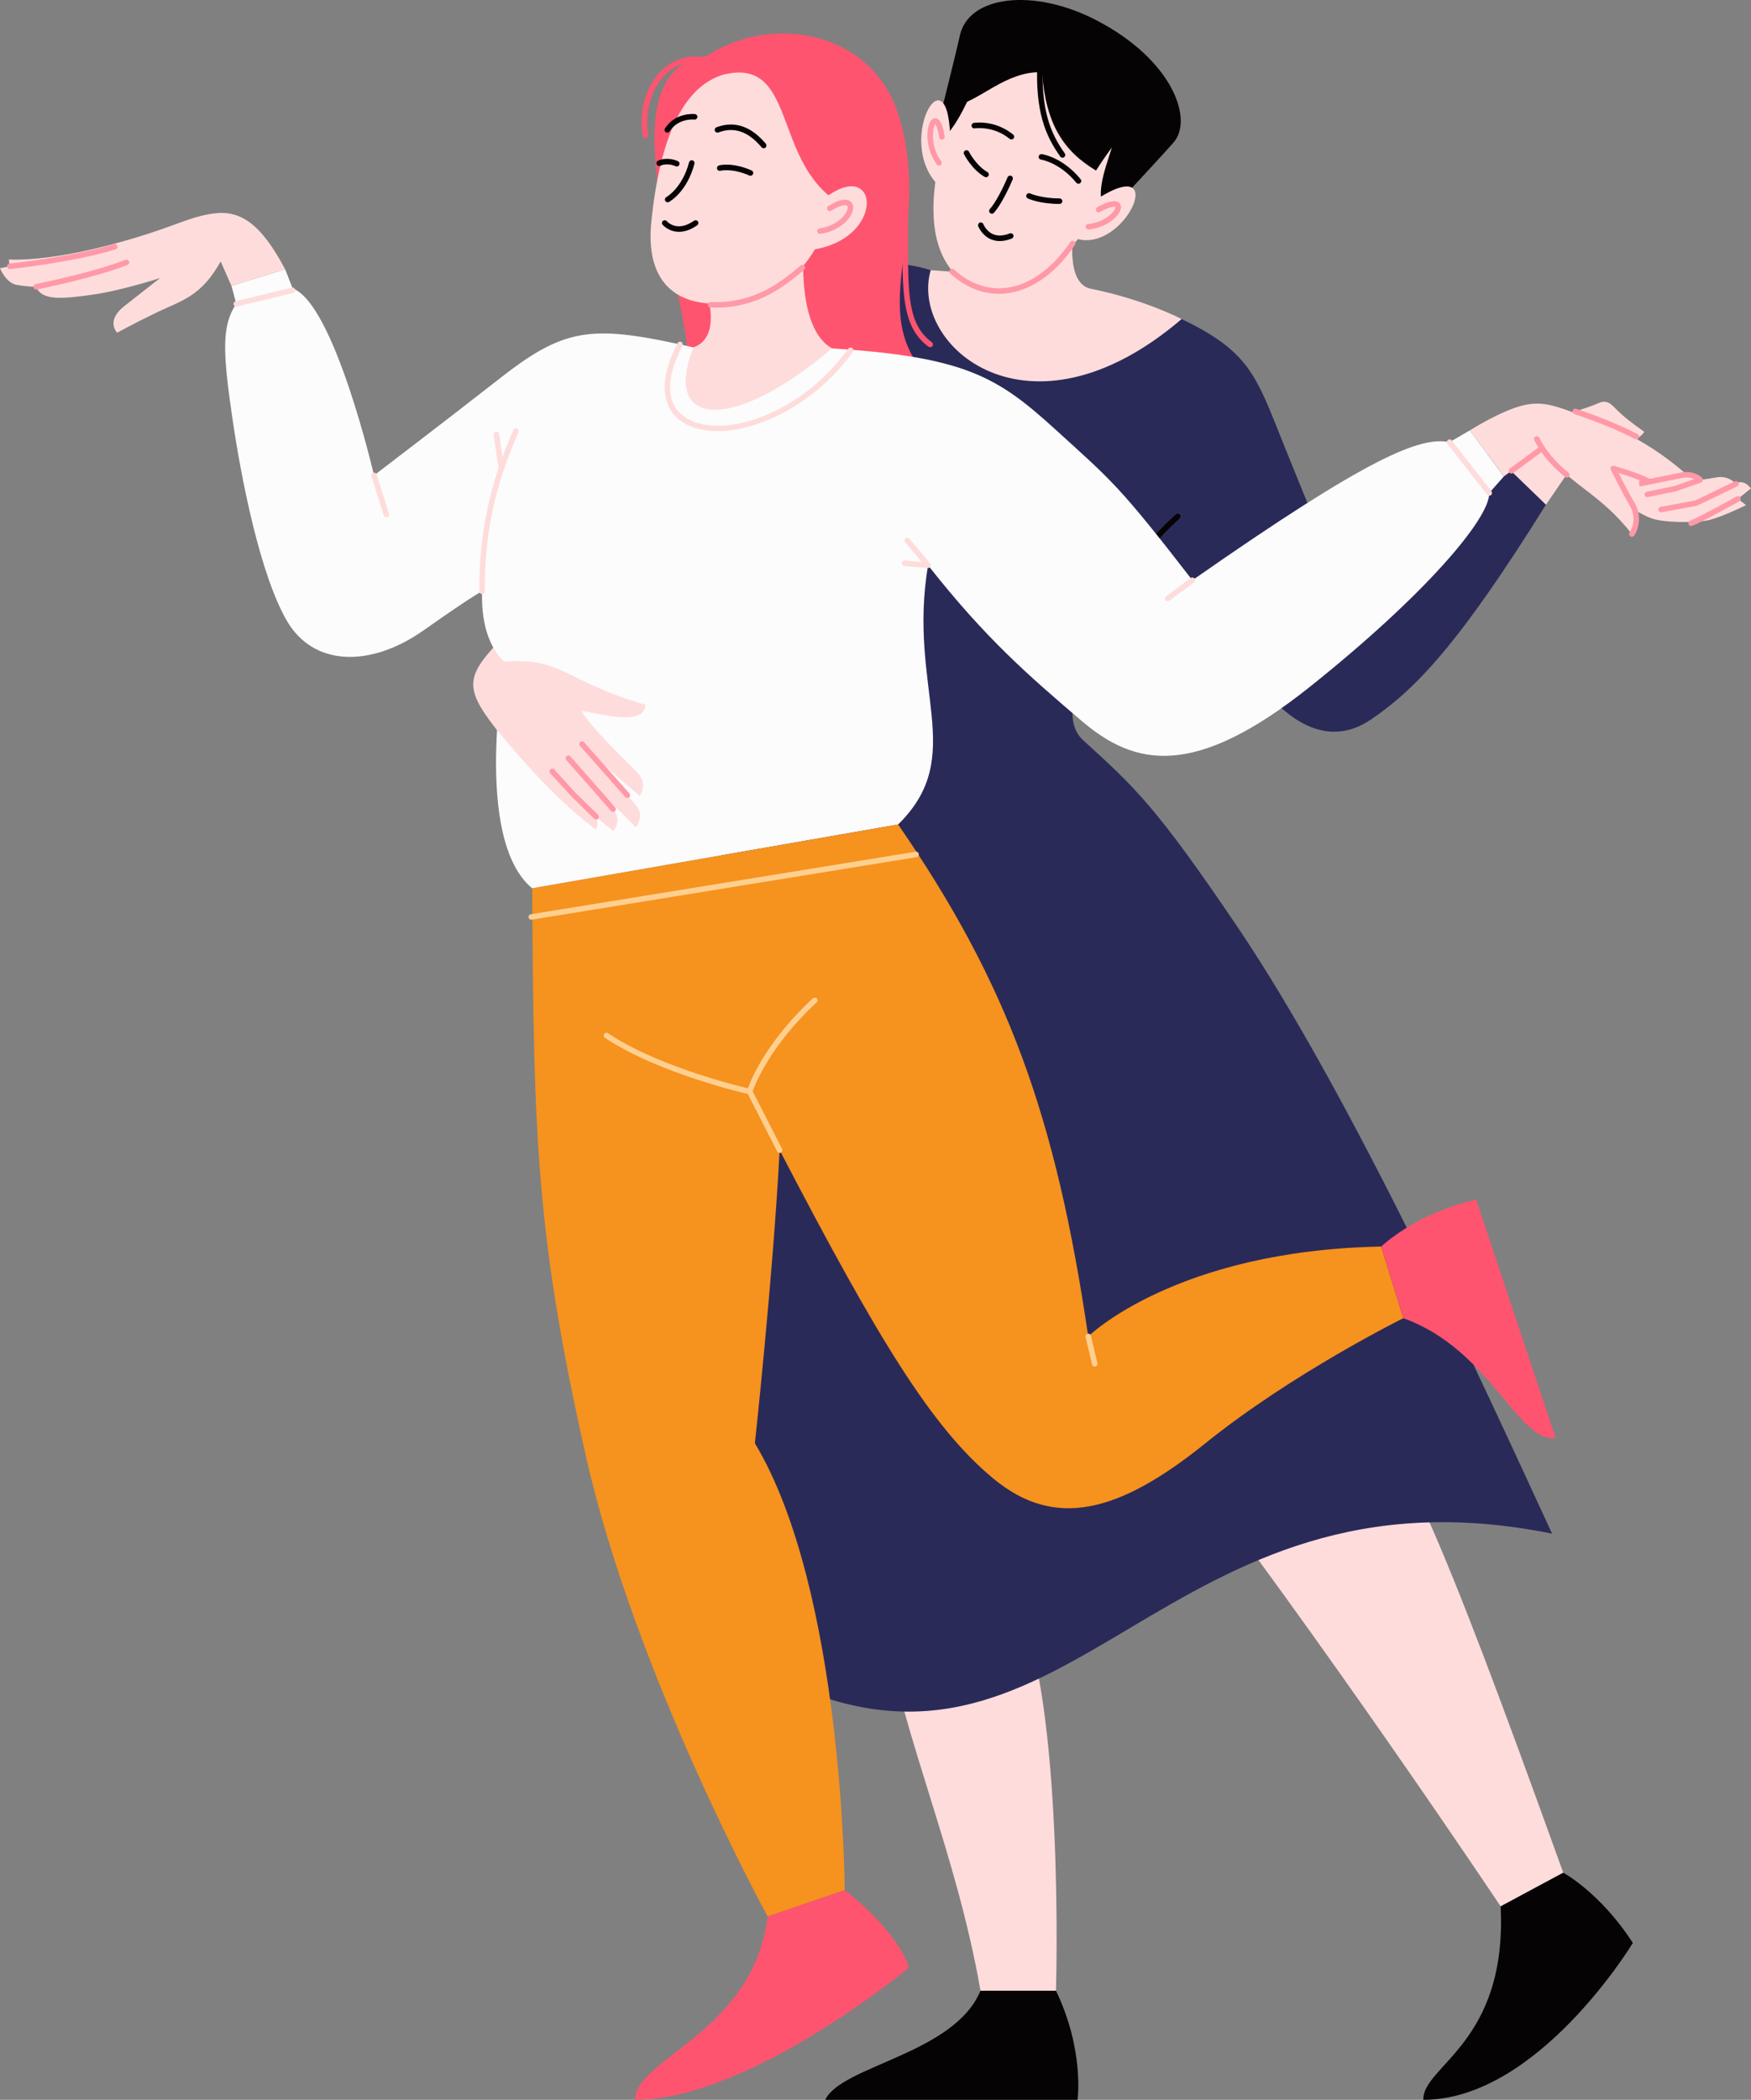 <svg xmlns="http://www.w3.org/2000/svg" width="900.98" height="1080" viewBox="0 0 900.98 1080"><rect x="0" y="0" width="900.98" height="1080" fill="#808080" stroke="none"/><g id="a"/><g id="b"><g id="c"><g id="d"><path d="M598.36 736.67C681.54 844.65 772.15 980.5 772.15 980.5l32.22-17.31c-65.33-181.41-81.99-217.57-117.32-264.75-35.33-47.19-88.7 38.23-88.7 38.23z" fill="#ffdcdc"/><path d="M504.51 1023.88c-12.18-70.04-39.03-128.14-49.08-186.43-10.05-58.29 42.88-65.66 67.67-14.07 24.79 51.59 20.25 200.5 20.25 200.5h-38.84z" fill="#ffdcdc"/><path d="M608.02 164.1c31.32 15.07 37.35 26.46 48.41 54.27 11.06 27.81 25.8 63.31 25.8 63.31l87.77-50.92 25.46 28.81c-44.89 72.02-67.33 95.14-90.11 110.55-22.78 15.41-44.55.0-60.3-22.45-15.74-22.44-50.58-64.99-50.58-64.99-24.62 32.66-55.3 81.49-37.18 97.99 27.02 24.6 37.61 34.21 79.39 95.98 59.97 88.65 129.64 242.2 161.94 312.16-200.24-40.58-246.36 143.6-393.59 76.77.0.0-29.65-1e2-37.18-206.53-7.54-106.53-5.02-189.94 14.07-278.38 19.1-88.44 19.6-184.42 23.12-213.56 3.52-29.14 43.72-37.69 73.87-28.14l41.71 31.15 87.43-6.03z" fill="#2a2a59"/><path d="M481.9 66.95s7.37-28.47 12.06-48.91c4.69-20.43 38.07-24.22 70.01-7.71 39.53 20.44 50.25 51.25 39.86 62.98-10.39 11.72-32.49 35.17-32.49 35.17l-89.44-41.54z" fill="#060305"/><path d="M584.4 291.15c-.27.0-.54-.07-.78-.23-.66-.43-.85-1.31-.42-1.97 7.55-11.58 21.27-23.89 21.85-24.4.58-.52 1.49-.47 2.01.11.52.59.47 1.49-.11 2.01-.14.12-14.02 12.57-21.36 23.84-.27.42-.73.65-1.19.65z" fill="#060305"/><path d="M363.64 28.76c33.83-22.11 86.09-12.9 99.16 31.82 18.1 61.95-21.44 102.29 19.77 138.13l-97.82.56s-29.81 46.3-29.81-4.35c0-47.57-46.23-158.79 8.71-166.16z" fill="#ff546f"/><path d="M255.82 375.63c-11.86-15.05-15.88-23.09-8.84-33.9 7.04-10.8 22.61-23.62 22.61-23.62l-13.77 57.52z" fill="#ffdcdc"/><path d="M356.77 178.67c-51.09-11.56-65.16-10.89-98.66 15.24-33.5 26.13-65.66 50.59-65.66 50.59.0.0-20.43-88.44-41.87-96.14l-3.85-9.88-27.64 8.54 2.51 9.3c-7.7 11.06-6.87 25.21-2.18 57.7 4.69 32.49 14.41 81.4 28.14 105.19 13.73 23.79 43.22 24.12 70.35 5.03 27.13-19.1 30.15-20.1 30.15-20.1-.84 27.81 11.72 36.18 11.72 36.18.0.0-16.75 91.12 14.07 116.58l188.27-32.83c36.18-35.51 4.69-69.68 15.41-133.33 29.82 37.85 51.59 56.61 79.06 80.06 27.47 23.45 57.95 29.81 117.25-17.42 59.29-47.23 92.79-86.76 92.46-99.83l7.54-8.54-17.59-23.62-10.38 6.03c-15.08-3.01-41.2 7.37-132.32 71.02-37.85-48.91-41.2-50.92-70.68-77.72-29.48-26.8-46.23-37.18-114.74-41.54l-71.35-.5z" fill="#fcfcfc"/><path d="M849.06 266.28c-9.04-3.01-40.53-25.79-40.53-25.79l-13.06 19.09-20.44-19.76s23.79-21.44 24.79-21.77 45.89 20.43 45.89 20.43l3.35 27.8z" fill="#ffdcdc"/><path d="M803.16 214.02s14.07-4.35 19.43-6.7c5.36-2.35 7.04 1.67 12.06 6.03 5.02 4.36 11.39 8.71 11.39 8.71.0.0-2.35 5.02-9.38 3.35-7.03-1.67-33.5-11.39-33.5-11.39z" fill="#ffdcdc"/><path d="M552.75 116.36s-5.48 29.36 8.54 32.16c27.64 5.53 46.73 15.58 46.73 15.58-78.89 67.33-140.2 13.57-129.14-25.12l22.11 1.51 51.76-24.12z" fill="#ffdcdc"/><path d="M413.56 128.93s-3.52 40.2 14.57 50.25c-52.76 44.72-87.43 39.7-71.35-.5 17.08-6.03 4.52-35.68 4.52-35.68l52.26-14.07z" fill="#ffdcdc"/><path d="M4.52 133.45s17.09 1.51 50.25-7.03c33.16-8.54 40.7-14.57 54.77-16.58 14.07-2.01 24.62 5.02 37.18 28.64l-27.64 8.54-5.53-12.56c-10.05 18.09-20.1 20.1-32.66 26.13-12.56 6.03-20.6 10.55-20.6 10.55.0.0-6.03-6.03 3.52-13.57C73.36 150.03 82.4 143 82.4 143c0 0-20.1 6.53-34.67 8.54-14.57 2.01-26.13 3.52-29.14-4.02.0.0-4.52.0-10.05-1.01-5.53-1-8.54-8.54-8.54-8.54l5.03-1-.5-3.52z" fill="#ffdcdc"/><path d="M335.17 113.85c-5.14 49.85 38.69 46.23 60.8 36.18 22.11-10.05 33.67-36.18 32.66-60.3-1-24.12-6.03-47.23-39.7-52.26-33.67-5.02-48.74 27.64-53.77 76.38z" fill="#ffdcdc"/><path d="M756.26 221.39s16.58-10.55 28.14-13.06c11.56-2.51 18.59 1.51 41.71 10.05 23.11 8.54 43.21 25.63 52.26 36.18l-14.07 1.51s-14.07-9.55-34.17-15.07c0 0 6.53 11.56 10.55 20.1 4.02 8.54-1 13.57-1 13.57-16.58-21.1-29.65-23.62-46.73-43.72l-19.1 14.07-17.59-23.62z" fill="#ffdcdc"/><path d="M480.89 116.87c4.17 33.95 36.68 45.22 62.31 19.1 10.34-10.55 18.15-21.17 23.61-32.24-2.84-14.32 11.05-33.7 9.55-53.18-2.51-32.66-45.73-41.71-65.83-20.1-9.56 10.28-12.9 26.47-22.88 38.34-5.9 15.98-8.61 33.07-6.77 48.09z" fill="#ffdcdc"/><path d="M488.93 70.13c-1.51-45.73-29.65 5.03-4.52 26.63l4.52-26.63z" fill="#ffdcdc"/><path d="M563.8 102.8c39.19-25.63 14.57 29.14-11.06 19.6l11.06-19.6z" fill="#ffdcdc"/><path d="M259.79 340.31c29.45-2.44 31.3 10.37 72.38 22.19-.75 9.76-16.88 6.38-33.02 3 0 0 2.44 4.5 9.76 12.38 7.32 7.88 11.63 12.01 18.76 19.14 6.22 6.22 1.5 12.38 1.5 12.38l-25.51-21.95s12.38 14.26 19.14 21.57c6.75 7.32 8.44 9.76 4.5 16.51l-19.14-18.95s2.25 3.38 7.32 9.57c5.07 6.19.0 11.26.0 11.26l-9.57-7.88s3 3.38.75 7.13c-15.38-11.26-32.27-28.51-50.84-51.03l-5.83-27.62 9.8-7.71z" fill="#ffdcdc"/><path d="M844.7 247.85s10.72-1.01 17.08-2.68c6.37-1.67 10.39-1 13.06 1.67.0.0 2.68-.33 8.71-1.34 6.03-1 9.71 3.35 9.71 3.35.0.0 3.35-3.02 7.7 2.35l-6.7 5.36 4.16 3.24s-10.19 5.14-18.23 7.48c-6.34 1.85-25.79 1.67-31.16-1.01-5.36-2.68-4.35-18.42-4.35-18.42z" fill="#ffdcdc"/><path d="M273.86 456.89c.67 127.3 2.01 178.22 27.47 291.45 25.46 113.23 93.67 237.35 93.67 237.35l39.66-13.57s-.67-154.1-46.23-229.81c0 0 9.38-86.43 12.73-150.75 50.92 97.82 78.39 142.71 109.88 168.84 31.49 26.13 64.32 18.09 109.21-18.09 44.89-36.18 101.84-64.32 101.84-64.32l-11.39-36.85c-105.86 2.01-150.75 46.23-150.75 46.23-16.75-113.9-41.54-181.57-97.82-263.31l-188.27 32.83z" fill="#f6921e"/><path d="M395 985.69c-7.58 59.96-68.21 72.88-68.21 94.31 58.96.0 140.88-67.94 140.88-67.94.0.0-3.53-16.49-33.01-39.94l-39.66 13.57z" fill="#ff546f"/><path d="M710.7 641.14s18.09-17.42 48.91-24.12l40.87 122.6c-19.43 2.69-33.5-45.55-78.39-61.63l-11.39-36.85z" fill="#ff546f"/><path d="M373.11 38.15c36.42-8.05 24.7 43.54 57.19 65.31l9.19-21.12-30.96-52.24-33.83-1.35-1.58 9.39z" fill="#ff546f"/><path d="M422.6 103.3c30.65-25.63 34.67 22.61-9.04 25.63l9.04-25.63z" fill="#ffdcdc"/><path d="M490.94 54.56c13.06-2.35 26.46-18.09 45.22-17.42 2.01 26.8 11.05 40.53 27.8 50.59 10.39-16.42 23.78-31.16 23.78-31.16l-14.74-33.5-48.91-13.06-29.14 22.78-4.02 21.77z" fill="#060305"/><path d="M504.51 1023.88c-13.57 32.66-71.35 38.38-79.9 56.12h129.85s3.61-25.47-11.11-56.12h-38.84z" fill="#060305"/><path d="M772.16 980.5l32.22-17.31s19.17 10.32 35.8 36.13c0 0-48.75 80.68-107.81 80.68-.38-17.6 43.29-29.07 39.79-99.5z" fill="#060305"/><path d="M5.02 138.39c-.72.0-1.34-.55-1.42-1.28-.08-.78.49-1.48 1.27-1.56.32-.03 32.03-3.33 53.74-10 .75-.23 1.55.19 1.78.94.23.75-.19 1.55-.94 1.78-21.99 6.75-53.97 10.07-54.29 10.11-.05.0-.1.0-.15.0z" fill="#ff99a8"/><path d="M18.59 148.94c-.67.0-1.26-.47-1.39-1.15-.15-.77.35-1.52 1.12-1.67.29-.06 29.22-5.83 46.24-12.49.72-.29 1.56.07 1.85.81.29.73-.08 1.56-.81 1.84-17.25 6.75-46.43 12.58-46.72 12.63-.09.02-.19.03-.28.03z" fill="#ff99a8"/><path d="M121.6 157.74c-.64.0-1.22-.44-1.38-1.09-.19-.76.28-1.53 1.05-1.72l28.89-7.03c.76-.19 1.53.28 1.72 1.05.19.76-.28 1.53-1.05 1.72l-28.89 7.03c-.11.03-.23.04-.34.04z" fill="#ffdcdc"/><path d="M369.17 221.73c-6.82.0-12.86-1.43-17.56-4.35-11.69-7.24-12.77-22.14-2.96-40.88.36-.7 1.22-.97 1.92-.6.7.37.97 1.22.6 1.92-9.17 17.5-8.48 30.69 1.94 37.14 18.4 11.4 58.85-1.68 83.42-35.62.46-.64 1.35-.78 1.99-.32.64.46.78 1.35.32 1.99-19.29 26.65-48.29 40.71-69.66 40.72z" fill="#ffdcdc"/><path d="M248.07 305.55c-.78.0-1.42-.63-1.42-1.41-.31-29.01 5.27-55.39 17.54-83 .32-.72 1.17-1.04 1.88-.72.72.32 1.04 1.16.72 1.88-12.1 27.23-17.6 53.23-17.3 81.82.0.79-.62 1.43-1.41 1.44h-.02z" fill="#ffdcdc"/><path d="M257.78 241.23c-.7.0-1.31-.51-1.41-1.22l-2.35-16.41c-.11-.78.43-1.5 1.21-1.61.77-.11 1.5.43 1.61 1.21l2.35 16.41c.11.78-.43 1.5-1.21 1.61-.07.0-.14.01-.2.01z" fill="#ffdcdc"/><path d="M477.54 292.16s-.08.0-.12.0l-12.06-1.01c-.78-.07-1.37-.75-1.3-1.54.06-.78.72-1.37 1.54-1.3l8.65.72-8.51-10.11c-.51-.6-.43-1.5.17-2.01.6-.51 1.5-.43 2.01.17l10.72 12.73c.37.44.44 1.06.18 1.57-.25.48-.74.77-1.27.77z" fill="#ffdcdc"/><path d="M600.82 309.24c-.44.0-.87-.2-1.15-.58-.47-.63-.33-1.52.3-1.99l12.73-9.38c.63-.47 1.53-.33 1.99.3.47.63.33 1.52-.3 1.99l-12.73 9.38c-.25.19-.55.28-.84.28z" fill="#ffdcdc"/><path d="M198.82 266.03c-.6.0-1.17-.39-1.36-.99l-6.37-20.1c-.24-.75.18-1.55.93-1.79.76-.24 1.55.18 1.79.93l6.37 20.1c.24.75-.18 1.55-.93 1.79-.14.05-.29.07-.43.07z" fill="#ffdcdc"/><path d="M766.31 254.97c-.42.0-.84-.19-1.12-.55l-20.43-26.13c-.48-.62-.37-1.51.24-2 .62-.49 1.52-.37 2 .24l20.43 26.13c.48.62.37 1.51-.24 2-.26.2-.57.3-.88.3z" fill="#ffdcdc"/><path d="M401.16 592.98c-.52.0-1.02-.28-1.27-.78l-15.41-30.15c-.17-.33-.2-.71-.09-1.06.28-.92 7.12-22.76 33.9-47.53.57-.53 1.48-.5 2.01.08.53.58.5 1.48-.08 2.01-23.9 22.11-31.7 42.26-32.93 45.74l15.14 29.62c.36.7.08 1.56-.62 1.92-.21.11-.43.16-.65.16z" fill="#ffcf8f"/><path d="M385.75 562.83c-.1.0-.2-.01-.31-.03-.46-.1-46.14-10.32-74.18-29.02-.65-.44-.83-1.32-.39-1.97.43-.65 1.32-.83 1.97-.39 27.6 18.4 72.76 28.5 73.22 28.6.77.17 1.25.93 1.08 1.7-.15.66-.74 1.12-1.39 1.12z" fill="#ffcf8f"/><path d="M273.36 473.05c-.69.0-1.29-.5-1.4-1.2-.13-.78.4-1.51 1.18-1.63l197.99-32.16c.77-.13 1.51.4 1.63 1.18.13.78-.4 1.51-1.18 1.63l-197.99 32.16c-.08.01-.15.02-.23.02z" fill="#ffcf8f"/><path d="M563.3 702.86c-.64.0-1.23-.44-1.38-1.09l-3.35-14.07c-.18-.76.29-1.53 1.06-1.71.77-.18 1.53.29 1.71 1.06l3.35 14.07c.18.76-.29 1.53-1.06 1.71-.11.03-.22.04-.33.04z" fill="#ffcf8f"/><path d="M483.15 85.13c-.43.0-.86-.19-1.13-.56-5.67-7.45-5.72-18.26-3.27-22.14 1.09-1.72 2.43-1.65 2.96-1.55 1.3.27 3.17 1.53 4.36 9.3.12.78-.41 1.5-1.19 1.62-.79.12-1.5-.41-1.62-1.19-.73-4.76-1.64-6.32-2.02-6.78-.27.37-.67 1.24-.93 2.71-.79 4.47.13 11.24 3.98 16.31.48.63.35 1.52-.27 2-.26.2-.56.29-.86.29z" fill="#ff99a8"/><path d="M560.03 118.04c-.73.0-1.35-.55-1.42-1.29-.07-.78.5-1.48 1.28-1.55 7.23-.69 12.07-4.71 13.57-7.24.55-.94.53-1.44.49-1.52-.25-.22-2.4-.48-7.96 2.63-.69.38-1.55.14-1.94-.55-.38-.69-.14-1.55.55-1.94 5.5-3.07 9.25-3.87 11.14-2.35 1 .8 1.31 2.11.87 3.6-1.12 3.73-7.45 9.34-16.46 10.2-.05.0-.09.0-.14.0z" fill="#ff99a8"/><path d="M368.42 158.22c-.93.0-1.87-.02-2.83-.06-.79-.03-1.39-.7-1.36-1.48.03-.78.72-1.38 1.48-1.36 22.71 1 36.87-10.89 46.26-18.76.61-.51 1.5-.43 2.01.18.5.6.43 1.5-.18 2.01-9.33 7.83-23.24 19.49-45.38 19.49z" fill="#ff99a8"/><path d="M421.93 120.3c-.69.0-1.3-.51-1.41-1.21-.12-.78.42-1.5 1.2-1.62 8.54-1.29 13.54-6.6 14.35-9.96.1-.39.27-1.35-.23-1.71-.69-.5-3.17-.51-8.13 2.57-.67.42-1.55.21-1.96-.46-.41-.67-.21-1.55.46-1.96 6.55-4.06 9.76-3.57 11.31-2.45 1.33.97 1.82 2.68 1.33 4.69-1.17 4.82-7.42 10.7-16.69 12.1-.07.01-.14.02-.21.02z" fill="#ff99a8"/><path d="M513.96 151.12c-8.91.0-17.47-3.56-24.98-10.42-.58-.53-.62-1.43-.09-2.01.53-.58 1.43-.62 2.01-.09 8 7.31 17.24 10.59 26.73 9.46 12.03-1.43 23.78-9.81 33.1-23.61.44-.65 1.32-.83 1.98-.38.65.44.82 1.32.38 1.98-9.79 14.49-22.26 23.32-35.13 24.84-1.34.16-2.68.24-4.01.24z" fill="#ff99a8"/><path d="M510.37 109.92c-.33.0-.67-.12-.94-.35-.59-.52-.65-1.42-.13-2.01 4.48-5.12 9.09-16.24 9.14-16.36.3-.73 1.13-1.07 1.86-.77.73.3 1.07 1.13.77 1.86-.2.47-4.84 11.67-9.63 17.15-.28.32-.68.49-1.07.49z" fill="#060305"/><path d="M520.42 71.73c-.32.0-.63-.1-.9-.32-8.4-6.85-17.87-5.41-17.97-5.39-.77.13-1.51-.4-1.63-1.17-.13-.78.39-1.51 1.17-1.64.43-.07 10.79-1.69 20.23 6 .61.5.7 1.39.2 2-.28.34-.69.52-1.11.52z" fill="#060305"/><path d="M554.93 94.51c-.41.0-.82-.18-1.1-.52-8.54-10.44-18.09-11.87-18.18-11.89-.78-.11-1.32-.82-1.22-1.6.11-.78.82-1.32 1.6-1.22.43.06 10.71 1.55 20.01 12.9.5.61.41 1.51-.2 2-.26.22-.58.32-.9.32z" fill="#060305"/><path d="M507.36 91.16c-.24.0-.49-.06-.71-.19-6.66-3.85-10.45-11.33-10.61-11.65-.35-.7-.07-1.56.64-1.91.71-.35 1.56-.07 1.91.63.03.07 3.58 7.04 9.49 10.46.68.39.91 1.26.52 1.94-.26.46-.74.71-1.23.71z" fill="#060305"/><path d="M545.21 104.89c-10.25.0-16.11-2.7-16.35-2.82-.71-.33-1.02-1.18-.68-1.89.33-.71 1.18-1.02 1.89-.69.05.03 5.58 2.55 15.14 2.55.79.0 1.42.64 1.42 1.42s-.64 1.42-1.42 1.42z" fill="#060305"/><path d="M514.45 123.99c-1.67.0-3.24-.32-4.7-.97-4.59-2.02-6.33-6.49-6.41-6.68-.28-.73.09-1.55.82-1.83.72-.28 1.55.08 1.84.81.01.04 1.43 3.58 4.92 5.11 2.42 1.06 5.33.93 8.63-.38.73-.29 1.56.07 1.85.8.29.73-.07 1.56-.8 1.85-2.17.86-4.23 1.29-6.16 1.29z" fill="#060305"/><path d="M343.37 68.21c-.27.0-.54-.07-.78-.23-.66-.43-.85-1.31-.42-1.97 5.44-8.34 15.01-7.38 15.42-7.34.78.09 1.34.79 1.26 1.57-.09.78-.8 1.34-1.57 1.26-.34-.04-8.26-.79-12.72 6.06-.27.42-.73.65-1.19.65z" fill="#060305"/><path d="M392.95 76.25c-.41.0-.81-.17-1.09-.51-6.87-8.15-14.13-10.65-22.19-7.62-.73.27-1.56-.1-1.83-.83-.28-.74.1-1.56.83-1.83 9.2-3.45 17.74-.61 25.37 8.46.51.6.43 1.5-.17 2.01-.27.23-.59.34-.92.34z" fill="#060305"/><path d="M343.54 104.05c-.5.0-.99-.27-1.25-.75-.37-.69-.12-1.55.57-1.93.08-.04 8.23-4.64 11.7-17.87.2-.76.98-1.22 1.74-1.02.76.2 1.22.98 1.02 1.74-3.8 14.5-12.72 19.45-13.1 19.65-.22.12-.45.17-.67.17z" fill="#060305"/><path d="M349.4 119.23c-5.35.0-8.42-3.57-8.46-3.63-.5-.6-.42-1.5.18-2 .6-.5 1.5-.42 2 .18.22.25 5.22 5.9 14.01-.25.64-.45 1.53-.29 1.98.35.45.64.29 1.53-.35 1.98-3.6 2.52-6.75 3.37-9.36 3.37z" fill="#060305"/><path d="M386.17 90.4c-.19.0-.38-.04-.57-.12-9.13-3.98-14.81-2.47-14.87-2.45-.76.22-1.54-.23-1.76-.98-.21-.75.22-1.54.97-1.76.27-.08 6.64-1.85 16.8 2.57.72.31 1.05 1.15.74 1.87-.23.54-.76.85-1.31.86z" fill="#060305"/><path d="M348.23 85.63c-.21.0-.43-.05-.63-.15-.04-.02-4-1.93-7.83-.23-.72.32-1.56.0-1.88-.72-.32-.72.0-1.56.72-1.88 5.08-2.26 10.05.17 10.26.28.7.35.98 1.2.64 1.9-.25.5-.75.79-1.28.79z" fill="#060305"/><path d="M315.48 417.58c-.39.0-.79-.16-1.07-.48l-23.02-26.18c-.52-.59-.46-1.49.13-2.01.59-.52 1.49-.46 2.01.13l23.02 26.18c.52.59.46 1.49-.13 2.01-.27.24-.6.35-.94.35z" fill="#ff99a8"/><path d="M306.78 421.55c-.36.0-.72-.13-1-.41l-11.56-11.31-11.11-12.12c-.53-.58-.49-1.48.09-2.01.58-.53 1.48-.49 2.01.09l11.05 12.06 11.5 11.25c.56.55.57 1.45.02 2.01-.28.29-.65.43-1.02.43z" fill="#ff99a8"/><path d="M322.79 410.45c-.39.0-.79-.16-1.07-.48l-23.3-26.34c-.52-.59-.47-1.49.12-2.01.59-.52 1.49-.47 2.01.12l23.3 26.34c.52.59.47 1.49-.12 2.01-.27.24-.61.36-.94.36z" fill="#ff99a8"/><path d="M332.15 71.06c-.68.0-1.28-.49-1.4-1.18-2.21-12.97 1.8-26.37 10.23-34.14 4.64-4.28 12.68-8.73 24.69-5.67.76.19 1.22.97 1.03 1.73-.19.76-.98 1.22-1.73 1.03-8.52-2.17-16.14-.45-22.05 5-7.62 7.03-11.38 19.71-9.36 31.57.13.78-.39 1.51-1.16 1.64-.08.01-.16.02-.24.02z" fill="#ff546f"/><path d="M478.62 178.59c-.29.0-.58-.09-.83-.27-13.59-9.85-13.51-27.7-13.38-54.72.04-8.97.09-19.15-.34-30.47-.03-.79.58-1.45 1.37-1.48.75-.03 1.45.58 1.48 1.37.43 11.38.39 21.58.35 30.59-.12 27.07-.2 43.41 12.21 52.4.64.46.78 1.35.32 1.99-.28.38-.71.59-1.15.59z" fill="#ff546f"/><path d="M546.72 81.11c-.44.0-.88-.21-1.16-.6-7.83-10.96-12.83-23.34-11.82-48.12.03-.78.68-1.39 1.48-1.36.79.03 1.4.69 1.36 1.48-.98 23.97 3.81 35.87 11.29 46.35.46.64.31 1.53-.33 1.99-.25.18-.54.26-.83.26z" fill="#060305"/><path d="M777.72 243.58c-.44.0-.87-.2-1.15-.58-.47-.63-.33-1.52.3-1.99l15.23-11.22c.63-.47 1.52-.33 1.99.3.47.63.33 1.52-.3 1.99l-15.23 11.22c-.25.19-.55.28-.84.28z" fill="#ff99a8"/><path d="M806.26 245.68c-.31.0-.62-.1-.88-.31-11.6-9.22-15.75-18.66-15.92-19.06-.31-.72.02-1.56.74-1.87.72-.31 1.56.02 1.87.74.04.09 4.08 9.22 15.08 17.96.62.49.72 1.38.23 2-.28.35-.7.54-1.12.54z" fill="#ff99a8"/><path d="M839.67 276.08c-.3.0-.61-.1-.87-.3-.62-.48-.74-1.37-.26-2 1.46-1.9 3.52-7.95.14-13.59-3.78-6.29-9.59-18.08-9.83-18.58-.25-.5-.18-1.11.18-1.54.36-.43.94-.61 1.48-.46.5.14 12.39 3.5 18.34 6.6.7.36.97 1.22.61 1.92-.36.7-1.22.97-1.92.61-3.88-2.02-10.7-4.24-14.67-5.45 2.01 3.99 5.67 11.14 8.26 15.45 4.17 6.95 1.58 14.31-.32 16.79-.28.36-.7.56-1.13.56z" fill="#ff99a8"/><path d="M842.04 225.99c-.22.0-.45-.05-.66-.16-13.82-7.23-31.07-12.78-31.24-12.83-.75-.24-1.16-1.04-.92-1.79.24-.75 1.03-1.16 1.79-.92.18.06 17.66 5.68 31.69 13.02.7.37.97 1.22.6 1.92-.25.49-.75.76-1.26.76z" fill="#ff99a8"/><path d="M847.61 255.72c-.66.0-1.26-.46-1.39-1.14-.16-.77.34-1.52 1.11-1.68l14.34-2.93 10.08-3.55c-1.42-.64-3.6-1.14-6.59-.52-6.72 1.4-21.44 4.34-21.44 4.34l-.56-2.79s14.71-2.94 21.41-4.34c7.43-1.55 11.19 2.61 11.34 2.78.31.36.43.84.31 1.3-.12.46-.46.83-.91.98l-12.9 4.52-14.53 2.98c-.1.02-.19.03-.29.03z" fill="#ff99a8"/><path d="M870.17 270.55c-.59.0-1.13-.37-1.34-.95-.26-.74.13-1.55.87-1.82 4.27-1.51 23.7-12.35 23.89-12.46.69-.38 1.56-.14 1.94.55.38.69.14 1.55-.55 1.94-.81.45-19.84 11.07-24.33 12.66-.16.06-.32.08-.48.08z" fill="#ff99a8"/><path d="M854.75 263.51c-.67.0-1.27-.48-1.4-1.16-.14-.77.37-1.52 1.14-1.66l17.86-3.32 20.3-9.8c.71-.34 1.56-.04 1.9.66.34.71.04 1.56-.66 1.9l-20.47 9.88c-.11.05-.24.09-.36.12l-18.05 3.35c-.09.02-.18.02-.26.02z" fill="#ff99a8"/></g></g></g></svg>